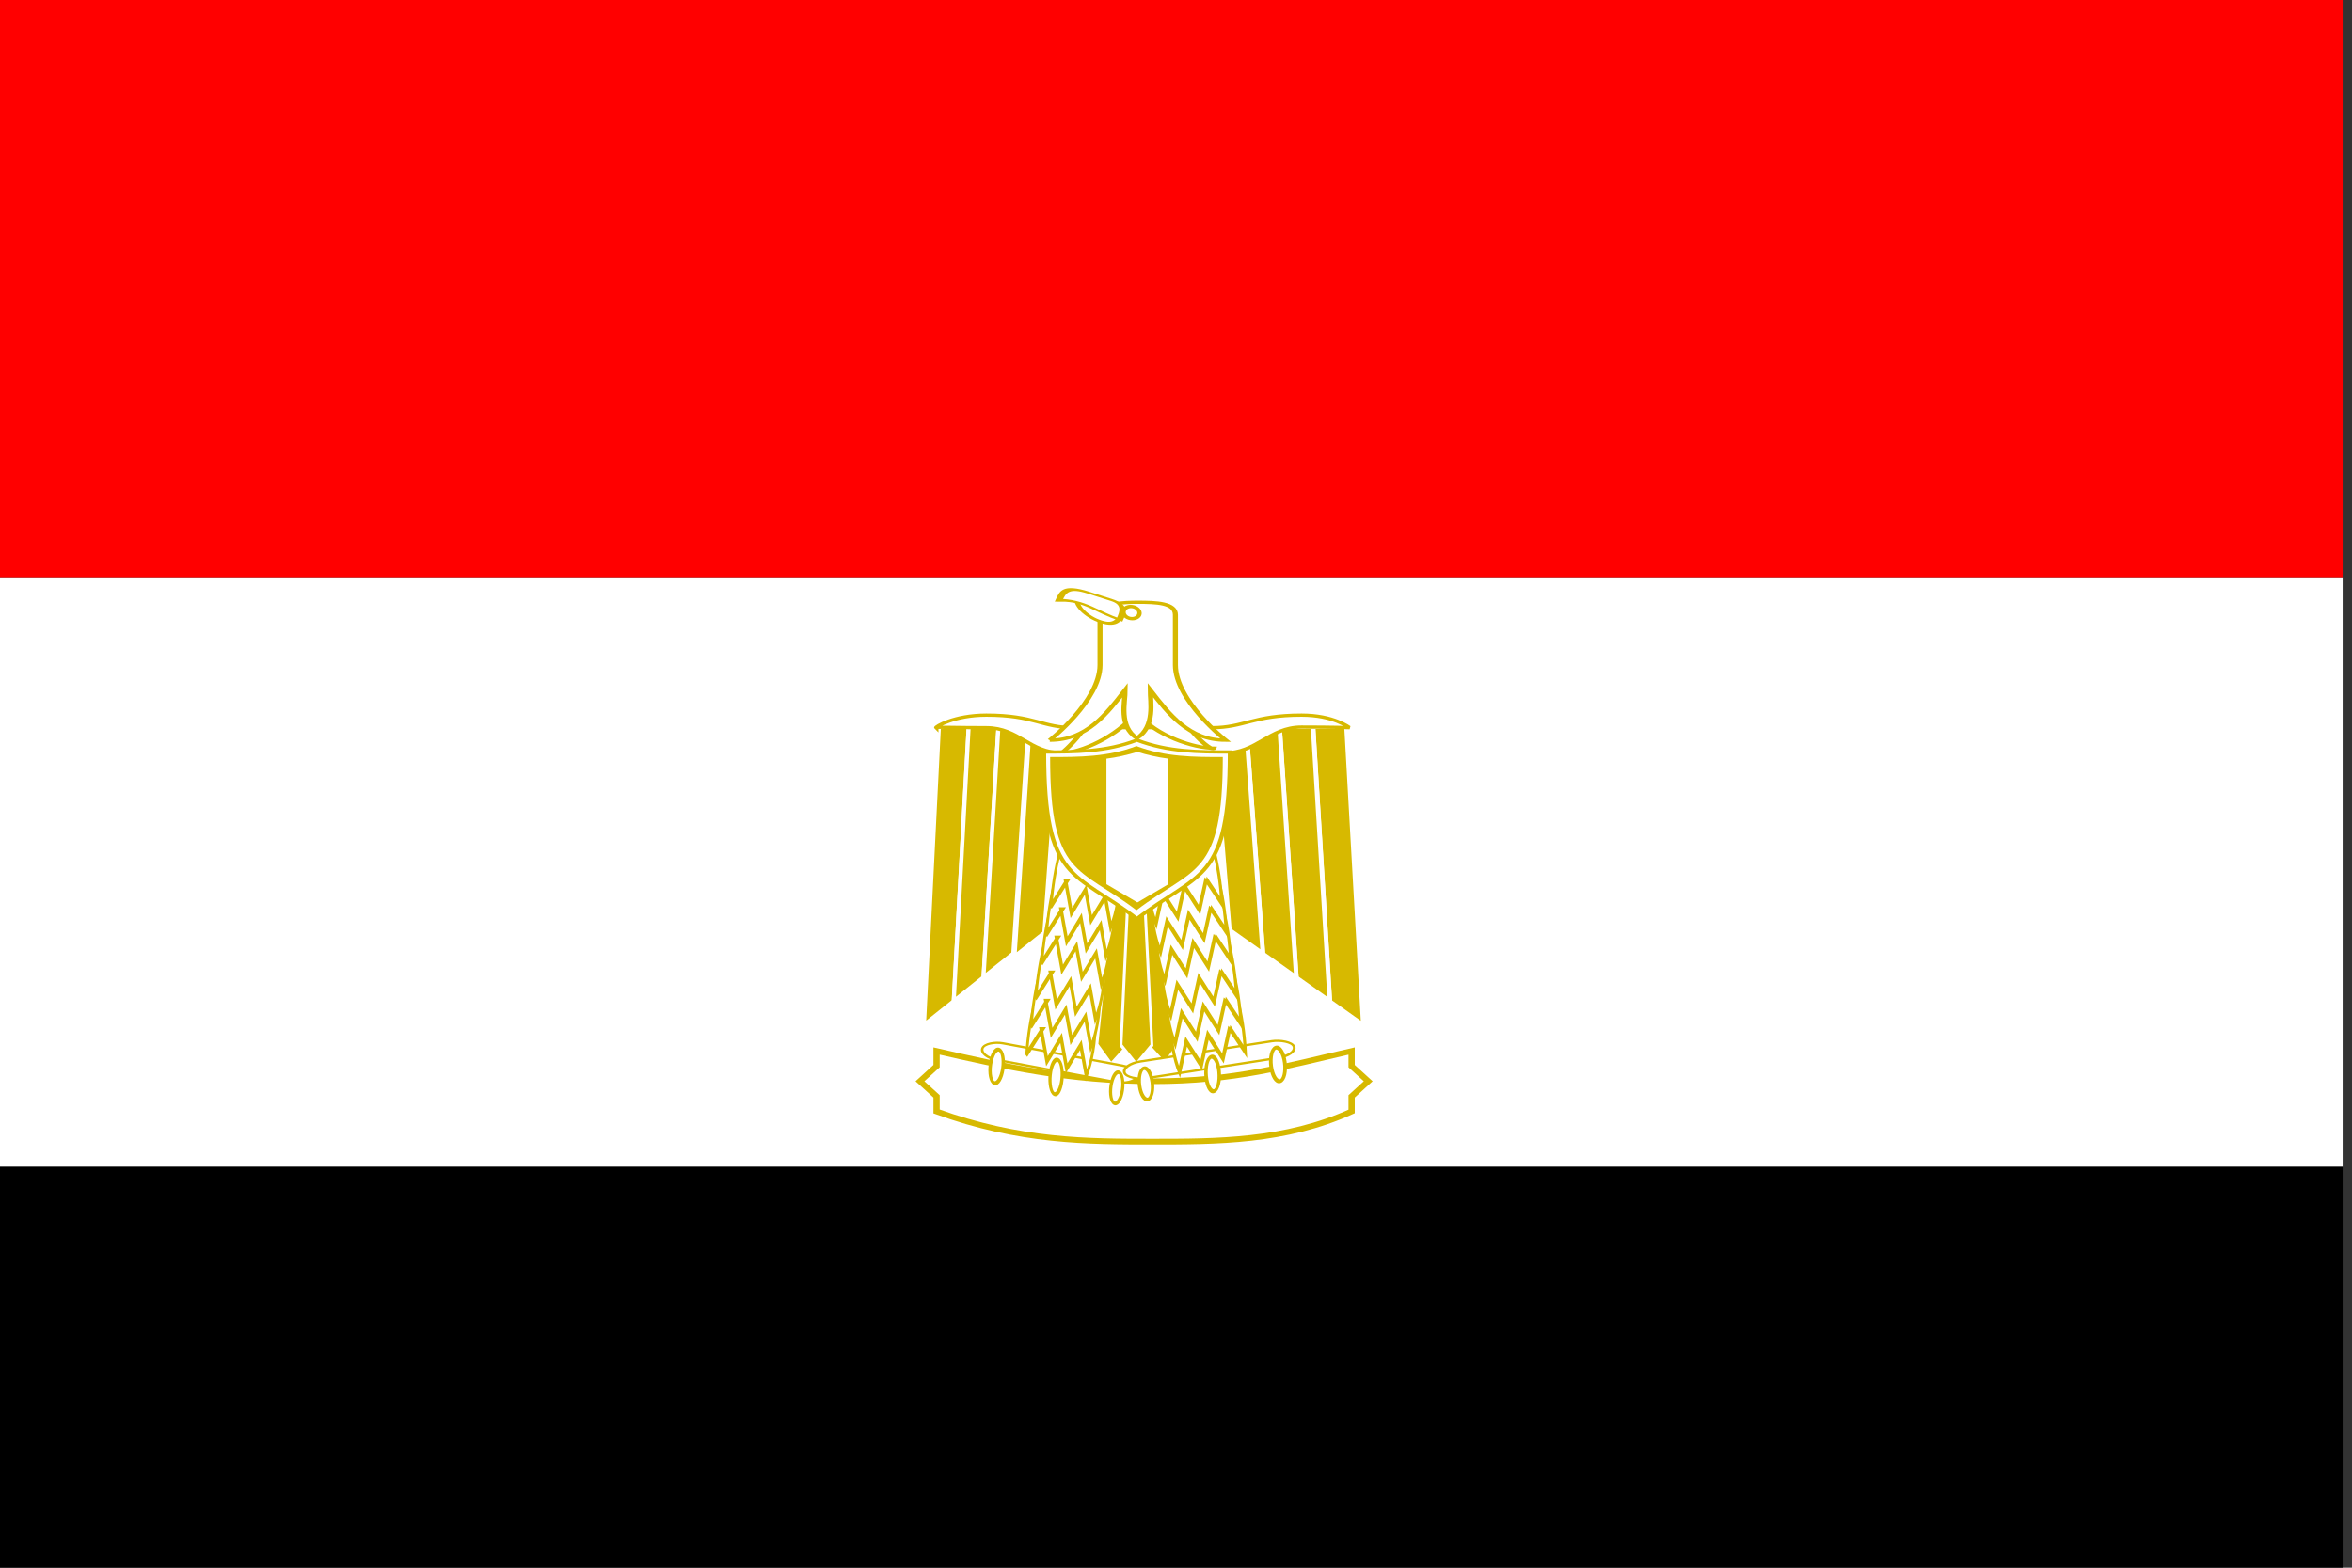 <?xml version="1.0" encoding="UTF-8" standalone="no"?>
<!-- Created with Sodipodi ("http://www.sodipodi.com/") -->

<svg
   xmlns:dc="http://purl.org/dc/elements/1.1/"
   xmlns:cc="http://creativecommons.org/ns#"
   xmlns:rdf="http://www.w3.org/1999/02/22-rdf-syntax-ns#"
   xmlns:svg="http://www.w3.org/2000/svg"
   xmlns="http://www.w3.org/2000/svg"
   xmlns:sodipodi="http://sodipodi.sourceforge.net/DTD/sodipodi-0.dtd"
   xmlns:inkscape="http://www.inkscape.org/namespaces/inkscape"
   id="svg1689"
   sodipodi:version="0.32"
   width="135"
   height="90"
   sodipodi:docname="eg.svg"
   version="1.1"
   inkscape:version="0.48.1 r9760">
  <rect width="100%" height="100%" fill="#333333" stroke="none"/>
  <sodipodi:namedview
     id="base"
     snaptogrid="true"
     showgrid="true"
     inkscape:zoom="0.44080424"
     inkscape:cx="83.937489"
     inkscape:cy="248.03149"
     inkscape:window-width="1280"
     inkscape:window-height="746"
     inkscape:window-x="0"
     inkscape:window-y="24"
     inkscape:window-maximized="1"
     inkscape:current-layer="svg1689">
    <inkscape:grid
       empspacing="5"
       empopacity="0.4"
       opacity="0.2"
       empcolor="#0000ff"
       color="#0000ff"
       spacingy="1mm"
       spacingx="1mm"
       originy="0px"
       originx="0px"
       type="xygrid"
       id="GridFromPre046Settings"
       units="mm"
       visible="false"
       enabled="false"
       snapvisiblegridlinesonly="true" />
  </sodipodi:namedview>
  <defs
     id="defs1691">
    <clipPath
       clipPathUnits="userSpaceOnUse"
       id="clipPath5515">
      <rect
         id="rect5517"
         height="496.063"
         x="124.016"
         style="fill:#000000;fill-opacity:0.67;stroke:none"
         width="496.063"
         y="-5.4965138e-05" />
    </clipPath>
    <clipPath
       clipPathUnits="userSpaceOnUse"
       id="clipPath5036">
      <rect
         id="rect5038"
         height="512"
         x="-85.333"
         style="fill:#000000;fill-opacity:0.67;stroke:none"
         width="682.667"
         y="-1.0501195e-06" />
    </clipPath>
  </defs>
  <g transform="scale(0.21)">
  <g
     transform="matrix(0.938,0,0,0.938,80,9.8448709e-7)"
     id="flag"
     clip-path="url(#clipPath5036)"
     inkscape:label="#g4858">
    <g
       transform="matrix(1.032,0,0,1.032,-128,5.6731007e-5)"
       id="g973">
      <rect
         style="font-size:12px;fill:#ffffff;fill-rule:evenodd;stroke-width:1pt"
         id="rect1801"
         width="744.094"
         height="166.535"
         x="0"
         y="162.992" />
      <rect
         style="font-size:12px;fill-rule:evenodd;stroke-width:1pt"
         id="rect1800"
         width="744.095"
         height="166.535"
         x="0"
         y="329.527" />
      <rect
         style="font-size:12px;fill:#ff0000;fill-rule:evenodd;stroke-width:1pt"
         id="rect1802"
         width="744.094"
         height="162.992"
         x="0"
         y="-5.7000001e-05" />
      <g
         id="g827"
         transform="translate(23.212,409.217)">
        <path
           style="font-size:12px;fill:#d7b900;fill-rule:evenodd;stroke:#ffffff;stroke-width:1pt"
           d="m 322.441,-322.441 7.087,0 3.75,60.236 -7.294,7.087 -7.086,-7.087 3.543,-60.236 z"
           id="path725"
           sodipodi:nodetypes="cccccc"
           transform="matrix(0.606,-0.032,0.057,0.759,164.052,95.207)"
           inkscape:connector-curvature="0" />
        <path
           style="font-size:12px;fill:#d7b900;fill-rule:evenodd;stroke:#ffffff;stroke-width:1pt"
           d="m 322.441,-322.441 7.087,0 3.75,60.236 -7.294,7.087 -7.086,-7.087 3.543,-60.236 z"
           id="path726"
           sodipodi:nodetypes="cccccc"
           transform="matrix(0.606,0.023,-0.041,0.759,123.882,77.449)"
           inkscape:connector-curvature="0" />
        <g
           id="g720"
           transform="matrix(1.267,0,0,1.031,-115.191,8.206)"
           style="font-size:12px">
          <path
             style="font-size:12px;fill:#d7b900;fill-opacity:1;fill-rule:evenodd;stroke:#ffffff;stroke-width:4.824;stroke-opacity:1"
             d="m 177.165,255.118 -17.716,442.914 35.433,-35.434 17.716,-407.48 -35.433,0 z"
             id="path1700"
             sodipodi:nodetypes="ccccc"
             transform="matrix(-0.211,0,0,0.184,442.727,-252.581)"
             inkscape:connector-curvature="0" />
          <path
             style="font-size:12px;fill:#d7b900;fill-opacity:1;fill-rule:evenodd;stroke:#ffffff;stroke-width:4.824;stroke-opacity:1"
             d="m 177.165,290.551 -17.717,407.481 35.433,-35.434 17.717,-372.047 -35.433,0 z"
             id="path1701"
             sodipodi:nodetypes="ccccc"
             transform="matrix(-0.211,0,0,0.184,435.267,-259.107)"
             inkscape:connector-curvature="0" />
          <path
             style="font-size:12px;fill:#d7b900;fill-opacity:1;fill-rule:evenodd;stroke:#ffffff;stroke-width:4.824;stroke-opacity:1"
             d="m 177.166,325.984 -17.718,372.048 35.433,-35.434 17.718,-336.614 -35.433,0 z"
             id="path1702"
             sodipodi:nodetypes="ccccc"
             transform="matrix(-0.211,0,0,0.184,427.808,-265.633)"
             inkscape:connector-curvature="0" />
          <path
             style="font-size:12px;fill:#d7b900;fill-opacity:1;fill-rule:evenodd;stroke:#ffffff;stroke-width:4.824;stroke-opacity:1"
             d="m 177.165,361.417 -17.717,336.615 35.433,-35.434 17.717,-301.181 -35.433,0 z"
             id="path1703"
             sodipodi:nodetypes="ccccc"
             transform="matrix(-0.211,0,0,0.184,420.348,-272.159)"
             inkscape:connector-curvature="0" />
        </g>
        <g
           id="g715"
           transform="matrix(1.127,0,0,1.031,-62.209,8.148)"
           style="font-size:12px">
          <path
             style="font-size:12px;fill:#d7b900;fill-opacity:1;fill-rule:evenodd;stroke:#ffffff;stroke-width:4.824;stroke-opacity:1"
             d="m 177.165,255.118 -17.716,442.914 35.433,-35.434 17.716,-407.48 -35.433,0 z"
             id="path1696"
             sodipodi:nodetypes="ccccc"
             transform="matrix(0.211,0,0,0.184,269.165,-252.581)"
             inkscape:connector-curvature="0" />
          <path
             style="font-size:12px;fill:#d7b900;fill-opacity:1;fill-rule:evenodd;stroke:#ffffff;stroke-width:4.824;stroke-opacity:1"
             d="m 177.165,290.551 -17.717,407.481 35.433,-35.434 17.717,-372.047 -35.433,0 z"
             id="path1697"
             sodipodi:nodetypes="ccccc"
             transform="matrix(0.211,0,0,0.184,276.625,-259.107)"
             inkscape:connector-curvature="0" />
          <path
             style="font-size:12px;fill:#d7b900;fill-opacity:1;fill-rule:evenodd;stroke:#ffffff;stroke-width:4.824;stroke-opacity:1"
             d="m 177.166,325.984 -17.717,372.048 35.433,-35.434 17.717,-336.614 -35.433,0 z"
             id="path1698"
             sodipodi:nodetypes="ccccc"
             transform="matrix(0.211,0,0,0.184,284.084,-265.633)"
             inkscape:connector-curvature="0" />
          <path
             style="font-size:12px;fill:#d7b900;fill-opacity:1;fill-rule:evenodd;stroke:#ffffff;stroke-width:4.824;stroke-opacity:1"
             d="m 177.165,361.417 -17.716,336.616 35.433,-35.434 17.716,-301.182 -35.433,0 z"
             id="path1699"
             sodipodi:nodetypes="ccccc"
             transform="matrix(0.211,0,0,0.184,291.857,-271.301)"
             inkscape:connector-curvature="0" />
        </g>
        <path
           style="font-size:12px;fill:#ffffff;fill-rule:evenodd;stroke:#d7b900;stroke-width:4.824"
           d="m 181.732,256.048 c -1.004,-1.312 19.847,-18.646 55.28,-18.646 53.15,0 61.307,18.646 96.741,18.646 35.433,0 116.588,0 152.021,0 35.433,0 45.723,-18.646 98.872,-18.646 35.433,0 52.168,18.293 53.149,18.646 0,0 -17.716,-0.93 -53.149,-0.93 -35.433,0 -49.3,39.04 -85.052,38.222 -26.788,0.818 -144.228,0 -179.662,0 -35.433,0 -47.486,-37.292 -82.92,-37.292 -35.433,0 -56.284,-1.312 -55.28,0 z"
           id="path1704"
           sodipodi:nodetypes="ccccccccccc"
           transform="matrix(0.256,0,0,0.19,236.01,-252.363)"
           inkscape:connector-curvature="0" />
        <path
           style="font-size:12px;fill:#ffffff;fill-rule:evenodd;stroke:#d7b900;stroke-width:1pt"
           d="m 400.394,-109.842 0,3.543 3.543,3.543 -3.543,3.543 0,3.543 c -14.174,7.087 -28.849,7.087 -42.52,7.087 -13.67,0 -28.346,0 -46.063,-7.087 l 0,-3.543 -3.543,-3.543 3.543,-3.543 0,-3.543 c 14.173,3.543 28.347,7.086 46.063,7.086 17.717,0 28.347,-3.543 42.52,-7.086 z"
           id="path709"
           sodipodi:nodetypes="ccccccccccccc"
           transform="matrix(1.323,0,0,1.204,-129.909,19.854)"
           inkscape:connector-curvature="0" />
        <g
           id="g695"
           transform="matrix(-1.063,0.285,0.305,0.992,760.822,-100.294)"
           style="font-size:12px">
          <rect
             style="font-size:12px;fill:#ffffff;fill-opacity:1;fill-rule:evenodd;stroke:#d7b900;stroke-width:0.623;stroke-opacity:1"
             id="rect696"
             width="4.789"
             height="40.13"
             x="-73.159"
             y="-406.533"
             ry="4.505"
             rx="2.395"
             transform="matrix(-0.564,-0.826,-0.888,0.459,0,0)" />
          <g
             id="g697"
             transform="matrix(-0.1,0.038,0.094,0.227,362.018,-256.852)"
             style="font-size:12px;fill:#ffffff;fill-opacity:1;stroke:#d7b900;stroke-width:4.713;stroke-opacity:1">
            <path
               style="fill:#ffffff;fill-opacity:1;fill-rule:evenodd;stroke:#d7b900;stroke-width:4.713;stroke-linecap:butt;stroke-linejoin:miter;stroke-opacity:1;stroke-dasharray:none"
               d="m 318.898,574.016 17.716,17.716 17.717,-17.716 17.716,17.716 17.717,-17.716 17.716,17.716 c 5.257,-9.426 7.092,-22.888 -0.112,-36.519 -36.185,-13.818 -68.824,-12.643 -107.179,1.188 -3.087,11.031 -2.975,23.928 0,35.433 l 18.709,-17.818 z"
               id="path698"
               sodipodi:nodetypes="cccccccccc"
               transform="matrix(1.376,0.175,-0.142,1.707,-97.886,-514.143)"
               inkscape:connector-curvature="0" />
            <path
               style="fill:#ffffff;fill-opacity:1;fill-rule:evenodd;stroke:#d7b900;stroke-width:4.713;stroke-linecap:butt;stroke-linejoin:miter;stroke-opacity:1;stroke-dasharray:none"
               d="m 318.898,574.016 17.716,17.716 17.717,-17.716 17.716,17.716 17.717,-17.716 17.716,17.716 c 5.257,-9.426 7.092,-22.888 -0.112,-36.519 -36.185,-13.818 -68.824,-12.643 -107.179,1.188 -3.087,11.031 -2.975,23.928 0,35.433 l 18.709,-17.818 z"
               id="path699"
               sodipodi:nodetypes="cccccccccc"
               transform="matrix(1.376,0.175,-0.142,1.707,-95.127,-545.971)"
               inkscape:connector-curvature="0" />
            <path
               style="fill:#ffffff;fill-opacity:1;fill-rule:evenodd;stroke:#d7b900;stroke-width:4.713;stroke-linecap:butt;stroke-linejoin:miter;stroke-opacity:1;stroke-dasharray:none"
               d="m 318.898,574.016 17.716,17.716 17.717,-17.716 17.716,17.716 17.717,-17.716 17.716,17.716 c 5.257,-9.426 7.092,-22.888 -0.112,-36.519 -36.185,-13.818 -68.824,-12.643 -107.179,1.188 -3.087,11.031 -2.975,23.928 0,35.433 l 18.709,-17.818 z"
               id="path700"
               sodipodi:nodetypes="cccccccccc"
               transform="matrix(1.376,0.175,-0.142,1.707,-92.368,-577.799)"
               inkscape:connector-curvature="0" />
            <path
               style="fill:#ffffff;fill-opacity:1;fill-rule:evenodd;stroke:#d7b900;stroke-width:4.713;stroke-linecap:butt;stroke-linejoin:miter;stroke-opacity:1;stroke-dasharray:none"
               d="m 318.898,574.016 17.716,17.716 17.717,-17.716 17.716,17.716 17.717,-17.716 17.716,17.716 c 5.257,-9.426 7.092,-22.888 -0.112,-36.519 -36.185,-13.818 -68.824,-12.643 -107.179,1.188 -3.087,11.031 -2.975,23.928 0,35.433 l 18.709,-17.818 z"
               id="path701"
               sodipodi:nodetypes="cccccccccc"
               transform="matrix(1.376,0.175,-0.142,1.707,-88.229,-617.116)"
               inkscape:connector-curvature="0" />
            <path
               style="fill:#ffffff;fill-opacity:1;fill-rule:evenodd;stroke:#d7b900;stroke-width:4.713;stroke-linecap:butt;stroke-linejoin:miter;stroke-opacity:1;stroke-dasharray:none"
               d="m 318.898,574.016 17.716,17.716 17.717,-17.716 17.716,17.716 17.717,-17.716 17.716,17.716 c 5.257,-9.426 7.092,-22.888 -0.112,-36.519 -36.185,-13.818 -68.824,-12.643 -107.179,1.188 -3.087,11.031 -2.975,23.928 0,35.433 l 18.709,-17.818 z"
               id="path702"
               sodipodi:nodetypes="cccccccccc"
               transform="matrix(1.376,0.175,-0.142,1.707,-85.47,-648.944)"
               inkscape:connector-curvature="0" />
            <path
               style="fill:#ffffff;fill-opacity:1;fill-rule:evenodd;stroke:#d7b900;stroke-width:4.713;stroke-linecap:butt;stroke-linejoin:miter;stroke-opacity:1;stroke-dasharray:none"
               d="m 318.898,574.016 17.716,17.716 17.717,-17.716 17.716,17.716 17.717,-17.716 17.716,17.716 c 5.257,-9.426 7.092,-22.888 -0.112,-36.519 -36.185,-13.818 -68.824,-12.643 -107.179,1.188 -3.087,11.031 -2.975,23.928 0,35.433 l 18.709,-17.818 z"
               id="path703"
               sodipodi:nodetypes="cccccccccc"
               transform="matrix(1.376,0.175,-0.142,1.707,-82.711,-680.772)"
               inkscape:connector-curvature="0" />
          </g>
          <path
             sodipodi:type="arc"
             style="fill:#ffffff;fill-opacity:1;fill-rule:evenodd;stroke:#d7b900;stroke-width:1pt;stroke-linecap:butt;stroke-linejoin:miter;stroke-opacity:1"
             id="path704"
             d="m 345.625,-96.125 c 0,3.279 -1.119,5.938 -2.5,5.938 -1.381,0 -2.5,-2.658 -2.5,-5.938 0,-3.279 1.119,-5.938 2.5,-5.938 1.381,0 2.5,2.658 2.5,5.938 z"
             sodipodi:cx="343.12503"
             sodipodi:cy="-96.12455"
             sodipodi:rx="2.5"
             sodipodi:ry="5.9375"
             transform="matrix(0.498,-0.385,0.291,0.659,228.031,87.159)" />
          <path
             sodipodi:type="arc"
             style="fill:#ffffff;fill-opacity:1;fill-rule:evenodd;stroke:#d7b900;stroke-width:1pt;stroke-linecap:butt;stroke-linejoin:miter;stroke-opacity:1"
             id="path705"
             d="m 345.625,-96.125 c 0,3.279 -1.119,5.938 -2.5,5.938 -1.381,0 -2.5,-2.658 -2.5,-5.938 0,-3.279 1.119,-5.938 2.5,-5.938 1.381,0 2.5,2.658 2.5,5.938 z"
             sodipodi:cx="343.12503"
             sodipodi:cy="-96.12455"
             sodipodi:rx="2.5"
             sodipodi:ry="5.9375"
             transform="matrix(0.498,-0.43,0.291,0.736,242.094,102.862)" />
          <path
             sodipodi:type="arc"
             style="fill:#ffffff;fill-opacity:1;fill-rule:evenodd;stroke:#d7b900;stroke-width:1pt;stroke-linecap:butt;stroke-linejoin:miter;stroke-opacity:1"
             id="path706"
             d="m 345.625,-96.125 c 0,3.279 -1.119,5.938 -2.5,5.938 -1.381,0 -2.5,-2.658 -2.5,-5.938 0,-3.279 1.119,-5.938 2.5,-5.938 1.381,0 2.5,2.658 2.5,5.938 z"
             sodipodi:cx="343.12503"
             sodipodi:cy="-96.12455"
             sodipodi:rx="2.5"
             sodipodi:ry="5.9375"
             transform="matrix(0.535,-0.415,0.312,0.71,245.201,88.253)" />
        </g>
        <path
           style="font-size:12px;fill:#ffffff;fill-rule:evenodd;stroke:#d7b900;stroke-width:4.824"
           d="m 268.291,261.844 c 0,0 32.89,-42.159 32.89,-95.309 0,0.001 70.866,0.001 70.866,0 0,53.15 34.308,95.309 35.434,88.584 -17.717,0 -53.15,-17.717 -70.866,-53.15 -17.716,35.434 -50.608,59.875 -68.324,59.875 z"
           id="path1751"
           sodipodi:nodetypes="cccccc"
           transform="matrix(0.308,0,0,0.19,235.411,-246.378)"
           inkscape:connector-curvature="0" />
        <path
           style="font-size:12px;fill:#ffffff;fill-rule:evenodd;stroke:#d7b900;stroke-width:4.824"
           d="m 253.459,240.407 c 0,0 47.939,-58.726 47.939,-111.875 0,-37.292 0,-39.151 0,-74.585 0,-17.717 23.97,-18.646 35.955,-18.646 17.717,0 35.954,0.929 35.954,18.646 0,35.433 0,45.834 0,74.585 0,53.149 47.94,111.875 47.94,111.875 -35.433,0 -54.193,-39.151 -71.909,-74.584 0,17.717 4.993,53.862 -12.724,71.579 -17.716,-17.717 -11.246,-53.862 -11.246,-71.579 -17.717,35.433 -36.475,74.584 -71.909,74.584 z"
           id="path1750"
           sodipodi:nodetypes="ccccccccccc"
           transform="matrix(0.296,0,0,0.19,239.559,-245.847)"
           inkscape:connector-curvature="0" />
        <path
           transform="matrix(0.242,0.077,-0.054,0.118,258.111,-271.545)"
           style="font-size:12px;fill:#ffffff;fill-rule:evenodd;stroke:#d7b900;stroke-width:5.909"
           d="m 283.116,77.953 c 0,0 53.149,0 53.149,0 0,17.716 0,35.433 -17.716,35.433 -17.717,0 -35.433,-17.717 -35.433,-35.433 z"
           id="path1756"
           sodipodi:nodetypes="ccsc"
           inkscape:connector-curvature="0" />
        <path
           style="font-size:12px;fill:#ffffff;fill-rule:evenodd;stroke:#d7b900;stroke-width:4.824"
           d="m 183.965,42.52 c 11.811,0 11.811,17.716 11.811,35.433 -17.716,0 -29.528,-17.717 -47.244,0 0,-19.559 0,-35.433 17.716,-35.433 17.717,0 0.001,0 17.717,0 z"
           id="path1754"
           sodipodi:nodetypes="ccccc"
           transform="matrix(0.363,0.116,-0.054,0.118,267.477,-266.148)"
           inkscape:connector-curvature="0" />
        <path
           sodipodi:type="arc"
           style="font-size:12px;fill:#ffffff;fill-rule:evenodd;stroke:#d7b900;stroke-width:4.824"
           id="path1757"
           d="m 336.614,69.094 c 0,4.892 -3.966,8.858 -8.858,8.858 -4.892,0 -8.858,-3.966 -8.858,-8.858 0,-4.892 3.966,-8.858 8.858,-8.858 4.892,0 8.858,3.966 8.858,8.858 z"
           sodipodi:cx="327.75592"
           sodipodi:cy="69.094437"
           sodipodi:rx="8.8582764"
           sodipodi:ry="8.8582611"
           transform="matrix(0.242,0.077,-0.081,0.178,263.944,-273.764)" />
        <path
           style="font-size:12px;fill:#d7b900;fill-rule:evenodd;stroke:#ffffff;stroke-width:1pt"
           d="m 322.441,-322.441 7.087,0 3.75,60.236 -7.294,7.087 -7.086,-7.087 3.543,-60.236 z"
           id="path710"
           sodipodi:nodetypes="cccccc"
           transform="matrix(0.607,0,0,0.76,141.126,85.239)"
           inkscape:connector-curvature="0" />
        <g
           id="g683"
           transform="matrix(1.159,0.303,-0.356,0.987,-126.742,-108.638)"
           style="font-size:12px">
          <rect
             style="font-size:12px;fill:#ffffff;fill-opacity:1;fill-rule:evenodd;stroke:#d7b900;stroke-width:0.623;stroke-opacity:1"
             id="rect1764"
             width="4.789"
             height="40.13"
             x="-73.159"
             y="-406.533"
             ry="4.505"
             rx="2.395"
             transform="matrix(-0.564,-0.826,-0.888,0.459,0,0)" />
          <g
             id="g673"
             transform="matrix(-0.1,0.038,0.094,0.227,362.018,-256.852)"
             style="font-size:12px;fill:#ffffff;fill-opacity:1;stroke:#d7b900;stroke-width:4.713;stroke-opacity:1">
            <path
               style="fill:#ffffff;fill-opacity:1;fill-rule:evenodd;stroke:#d7b900;stroke-width:4.713;stroke-linecap:butt;stroke-linejoin:miter;stroke-opacity:1;stroke-dasharray:none"
               d="m 318.898,574.016 17.716,17.716 17.717,-17.716 17.716,17.716 17.717,-17.716 17.716,17.716 c 5.257,-9.426 7.092,-22.888 -0.112,-36.519 -36.185,-13.818 -68.824,-12.643 -107.179,1.188 -3.087,11.031 -2.975,23.928 0,35.433 l 18.709,-17.818 z"
               id="path674"
               sodipodi:nodetypes="cccccccccc"
               transform="matrix(1.376,0.175,-0.142,1.707,-97.886,-514.143)"
               inkscape:connector-curvature="0" />
            <path
               style="fill:#ffffff;fill-opacity:1;fill-rule:evenodd;stroke:#d7b900;stroke-width:4.713;stroke-linecap:butt;stroke-linejoin:miter;stroke-opacity:1;stroke-dasharray:none"
               d="m 318.898,574.016 17.716,17.716 17.717,-17.716 17.716,17.716 17.717,-17.716 17.716,17.716 c 5.257,-9.426 7.092,-22.888 -0.112,-36.519 -36.185,-13.818 -68.824,-12.643 -107.179,1.188 -3.087,11.031 -2.975,23.928 0,35.433 l 18.709,-17.818 z"
               id="path675"
               sodipodi:nodetypes="cccccccccc"
               transform="matrix(1.376,0.175,-0.142,1.707,-95.127,-545.971)"
               inkscape:connector-curvature="0" />
            <path
               style="fill:#ffffff;fill-opacity:1;fill-rule:evenodd;stroke:#d7b900;stroke-width:4.713;stroke-linecap:butt;stroke-linejoin:miter;stroke-opacity:1;stroke-dasharray:none"
               d="m 318.898,574.016 17.716,17.716 17.717,-17.716 17.716,17.716 17.717,-17.716 17.716,17.716 c 5.257,-9.426 7.092,-22.888 -0.112,-36.519 -36.185,-13.818 -68.824,-12.643 -107.179,1.188 -3.087,11.031 -2.975,23.928 0,35.433 l 18.709,-17.818 z"
               id="path676"
               sodipodi:nodetypes="cccccccccc"
               transform="matrix(1.376,0.175,-0.142,1.707,-92.368,-577.799)"
               inkscape:connector-curvature="0" />
            <path
               style="fill:#ffffff;fill-opacity:1;fill-rule:evenodd;stroke:#d7b900;stroke-width:4.713;stroke-linecap:butt;stroke-linejoin:miter;stroke-opacity:1;stroke-dasharray:none"
               d="m 318.898,574.016 17.716,17.716 17.717,-17.716 17.716,17.716 17.717,-17.716 17.716,17.716 c 5.257,-9.426 7.092,-22.888 -0.112,-36.519 -36.185,-13.818 -68.824,-12.643 -107.179,1.188 -3.087,11.031 -2.975,23.928 0,35.433 l 18.709,-17.818 z"
               id="path677"
               sodipodi:nodetypes="cccccccccc"
               transform="matrix(1.376,0.175,-0.142,1.707,-88.229,-617.116)"
               inkscape:connector-curvature="0" />
            <path
               style="fill:#ffffff;fill-opacity:1;fill-rule:evenodd;stroke:#d7b900;stroke-width:4.713;stroke-linecap:butt;stroke-linejoin:miter;stroke-opacity:1;stroke-dasharray:none"
               d="m 318.898,574.016 17.716,17.716 17.717,-17.716 17.716,17.716 17.717,-17.716 17.716,17.716 c 5.257,-9.426 7.092,-22.888 -0.112,-36.519 -36.185,-13.818 -68.824,-12.643 -107.179,1.188 -3.087,11.031 -2.975,23.928 0,35.433 l 18.709,-17.818 z"
               id="path678"
               sodipodi:nodetypes="cccccccccc"
               transform="matrix(1.376,0.175,-0.142,1.707,-85.47,-648.944)"
               inkscape:connector-curvature="0" />
            <path
               style="fill:#ffffff;fill-opacity:1;fill-rule:evenodd;stroke:#d7b900;stroke-width:4.713;stroke-linecap:butt;stroke-linejoin:miter;stroke-opacity:1;stroke-dasharray:none"
               d="m 318.898,574.016 17.716,17.716 17.717,-17.716 17.716,17.716 17.717,-17.716 17.716,17.716 c 5.257,-9.426 7.092,-22.888 -0.112,-36.519 -36.185,-13.818 -68.824,-12.643 -107.179,1.188 -3.087,11.031 -2.975,23.928 0,35.433 l 18.709,-17.818 z"
               id="path679"
               sodipodi:nodetypes="cccccccccc"
               transform="matrix(1.376,0.175,-0.142,1.707,-82.711,-680.772)"
               inkscape:connector-curvature="0" />
          </g>
          <path
             sodipodi:type="arc"
             style="fill:#ffffff;fill-opacity:1;fill-rule:evenodd;stroke:#d7b900;stroke-width:1pt;stroke-linecap:butt;stroke-linejoin:miter;stroke-opacity:1"
             id="path680"
             d="m 345.625,-96.125 c 0,3.279 -1.119,5.938 -2.5,5.938 -1.381,0 -2.5,-2.658 -2.5,-5.938 0,-3.279 1.119,-5.938 2.5,-5.938 1.381,0 2.5,2.658 2.5,5.938 z"
             sodipodi:cx="343.12503"
             sodipodi:cy="-96.12455"
             sodipodi:rx="2.5"
             sodipodi:ry="5.9375"
             transform="matrix(0.498,-0.385,0.291,0.659,228.031,87.159)" />
          <path
             sodipodi:type="arc"
             style="fill:#ffffff;fill-opacity:1;fill-rule:evenodd;stroke:#d7b900;stroke-width:1pt;stroke-linecap:butt;stroke-linejoin:miter;stroke-opacity:1"
             id="path681"
             d="m 345.625,-96.125 c 0,3.279 -1.119,5.938 -2.5,5.938 -1.381,0 -2.5,-2.658 -2.5,-5.938 0,-3.279 1.119,-5.938 2.5,-5.938 1.381,0 2.5,2.658 2.5,5.938 z"
             sodipodi:cx="343.12503"
             sodipodi:cy="-96.12455"
             sodipodi:rx="2.5"
             sodipodi:ry="5.9375"
             transform="matrix(0.498,-0.43,0.291,0.736,242.094,102.862)" />
          <path
             sodipodi:type="arc"
             style="fill:#ffffff;fill-opacity:1;fill-rule:evenodd;stroke:#d7b900;stroke-width:1pt;stroke-linecap:butt;stroke-linejoin:miter;stroke-opacity:1"
             id="path682"
             d="m 345.625,-96.125 c 0,3.279 -1.119,5.938 -2.5,5.938 -1.381,0 -2.5,-2.658 -2.5,-5.938 0,-3.279 1.119,-5.938 2.5,-5.938 1.381,0 2.5,2.658 2.5,5.938 z"
             sodipodi:cx="343.12503"
             sodipodi:cy="-96.12455"
             sodipodi:rx="2.5"
             sodipodi:ry="5.9375"
             transform="matrix(0.535,-0.415,0.312,0.71,245.201,88.253)" />
        </g>
        <g
           id="g711"
           transform="matrix(1.17,0,0,1.032,-76.898,9.431)"
           style="font-size:12px">
          <path
             style="font-size:12px;fill:#ffffff;fill-opacity:1;fill-rule:evenodd;stroke:#d7b900;stroke-width:4.824;stroke-opacity:1"
             d="m 301.181,290.551 c 0,194.882 35.433,177.166 106.299,248.032 70.866,-70.866 106.3,-53.15 106.3,-248.032 -35.434,0 -70.867,0 -106.3,-17.716 -35.432,17.716 -70.866,17.716 -106.299,17.716 z"
             id="path1706"
             sodipodi:nodetypes="ccccc"
             transform="matrix(0.211,0,0,0.184,269.664,-253.34)"
             inkscape:connector-curvature="0" />
          <path
             style="font-size:12px;fill:#d7b900;fill-opacity:1;fill-rule:evenodd;stroke:none"
             d="m 301.181,290.551 c 0,194.882 35.433,177.166 106.299,248.032 70.866,-70.866 106.3,-53.15 106.3,-248.032 -35.434,0 -70.867,0 -106.3,-17.716 -35.432,17.716 -70.866,17.716 -106.299,17.716 z"
             id="path707"
             sodipodi:nodetypes="ccccc"
             transform="matrix(0.196,0,0,0.169,275.654,-247.607)"
             inkscape:connector-curvature="0" />
          <path
             style="font-size:12px;fill:#ffffff;fill-rule:evenodd;stroke:none"
             d="m 372.047,284.806 0,221.582 35.433,32.195 35.433,-32.195 0,-221.582 c -12.64,-2.444 -24.837,-6.876 -35.378,-11.971 -11.719,5.427 -23.659,9.693 -35.488,11.971 z"
             id="path1709"
             sodipodi:nodetypes="ccccccc"
             transform="matrix(0.211,0,0,0.155,269.774,-242.195)"
             inkscape:connector-curvature="0" />
        </g>
      </g>
    </g>
  </g>
</g>
</svg>
